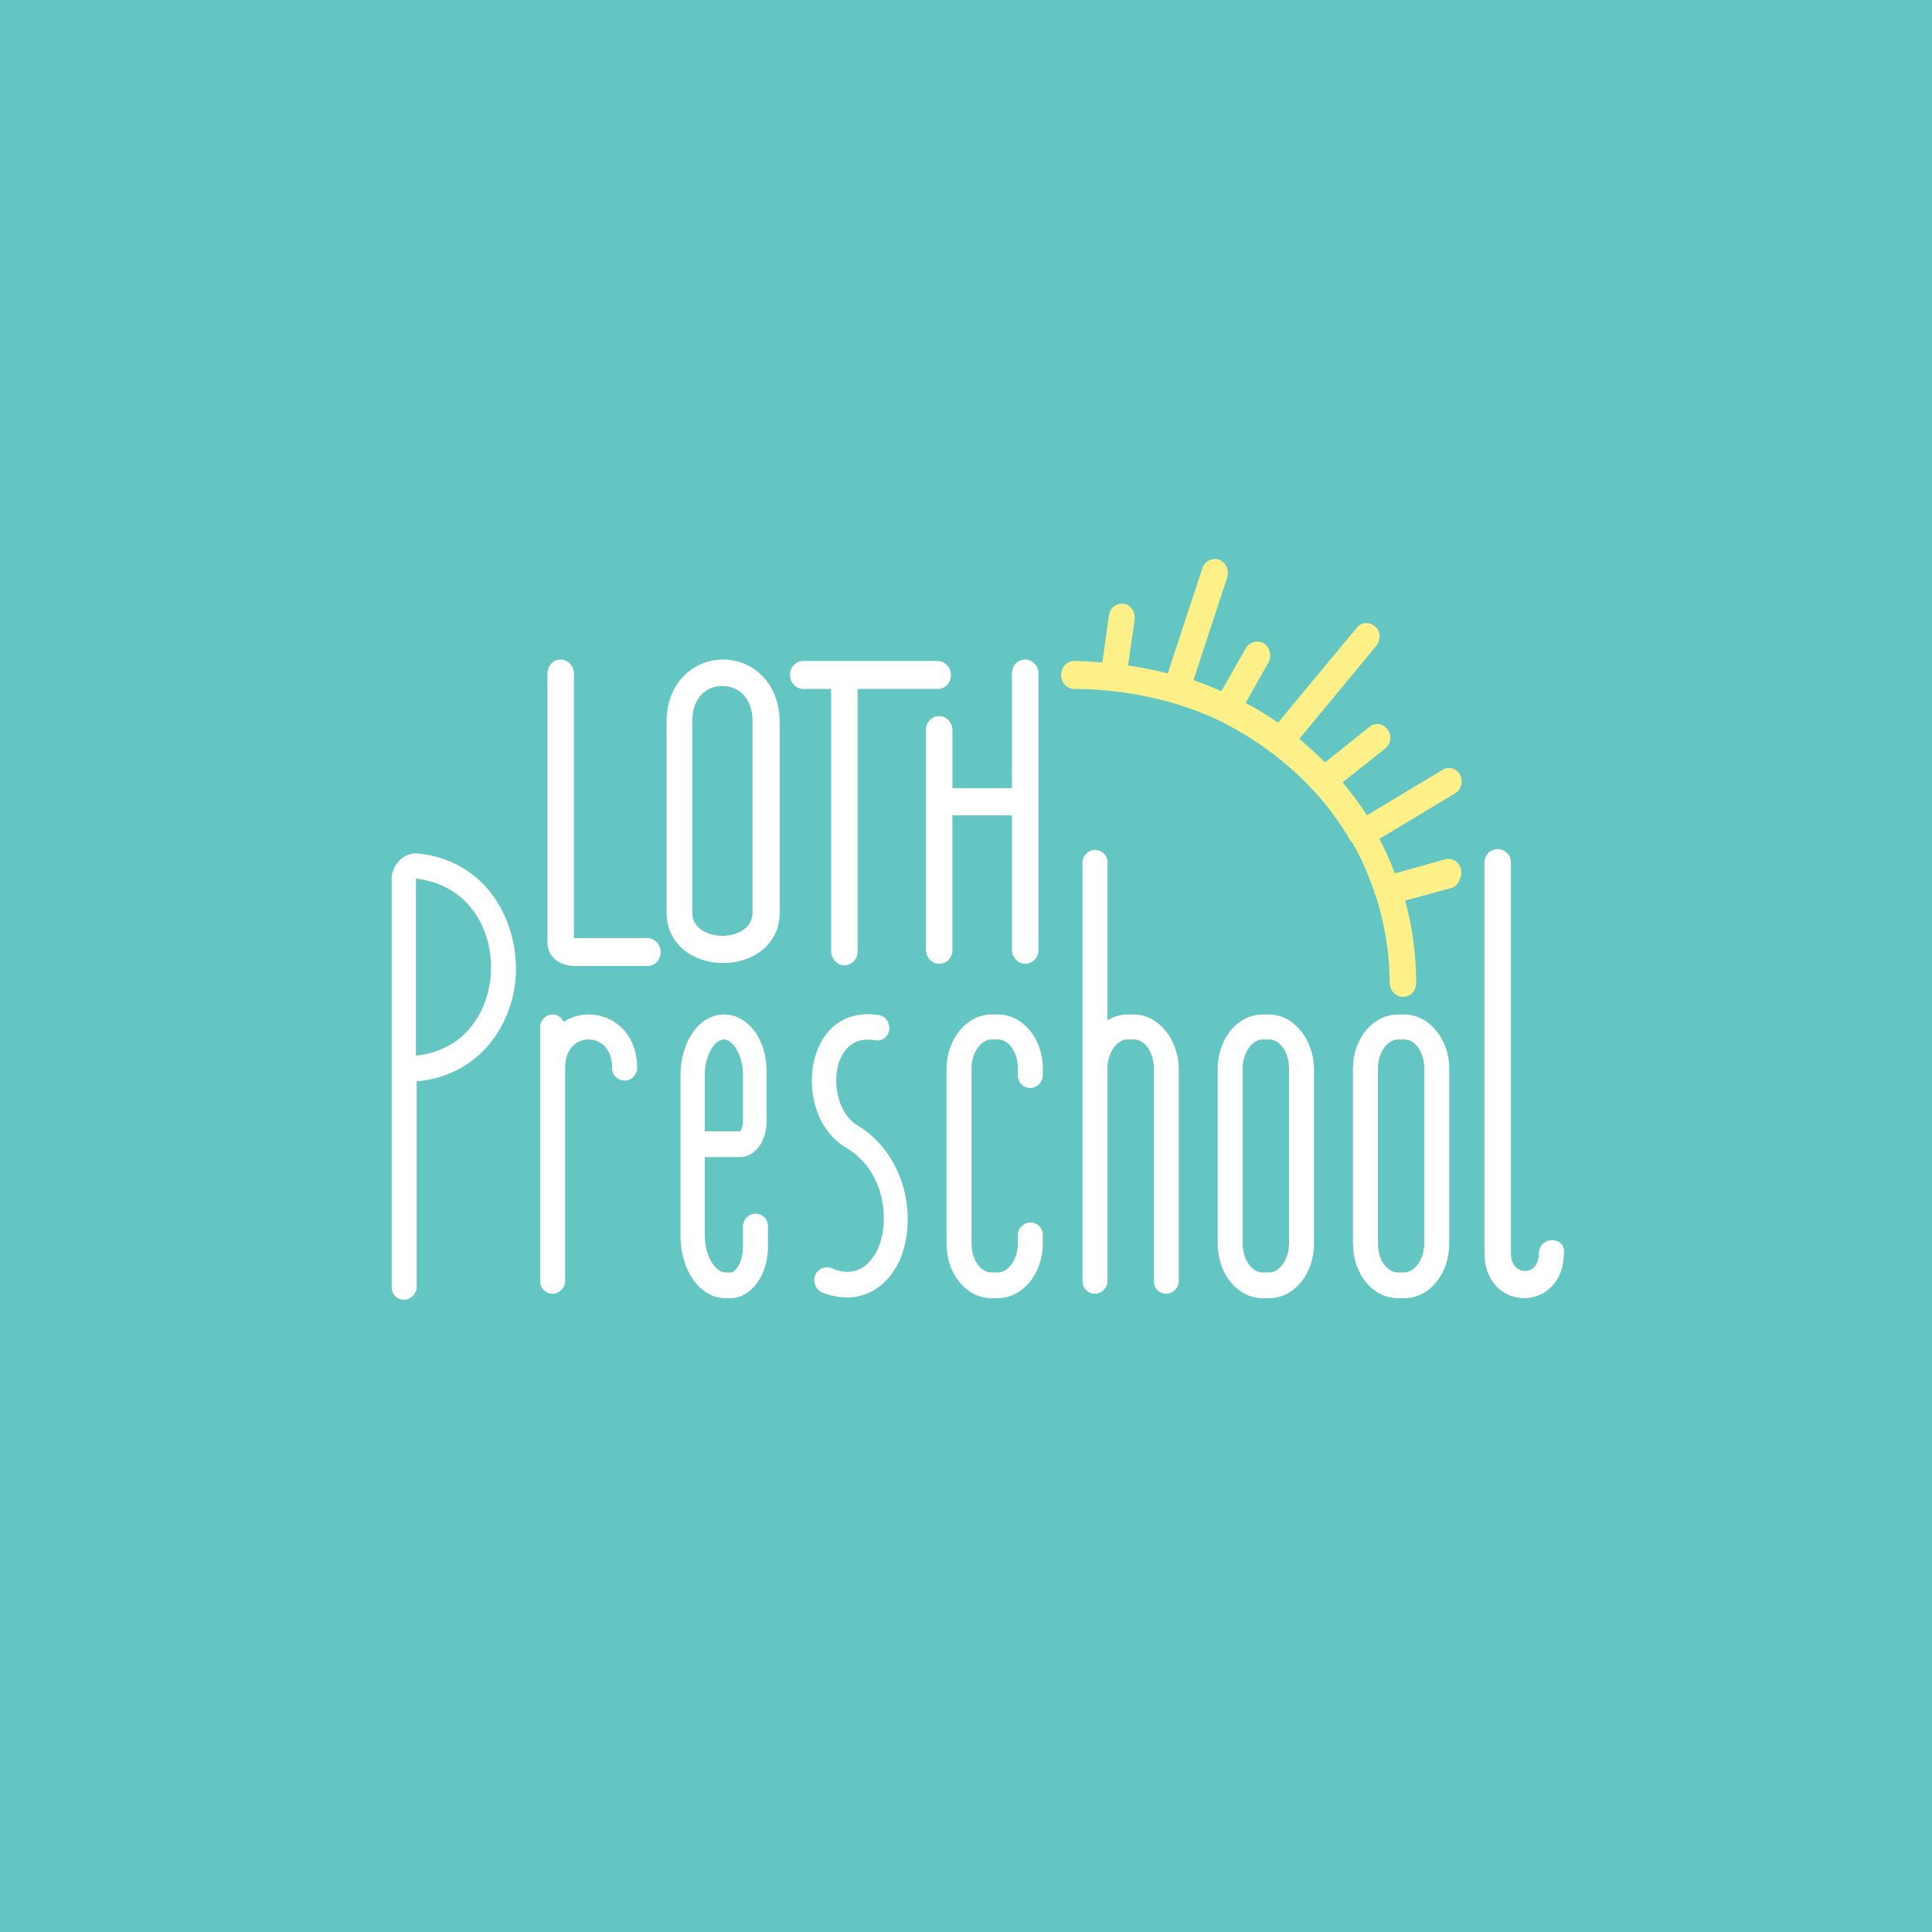 <!-- Generator: Adobe Illustrator 24.0.1, SVG Export Plug-In  -->
<svg version="1.1" xmlns="http://www.w3.org/2000/svg" xmlns:xlink="http://www.w3.org/1999/xlink" x="0px" y="0px"
	 width="210.54px" height="210.54px" viewBox="0 0 210.54 210.54" enable-background="new 0 0 210.54 210.54" xml:space="preserve">
<defs>
</defs>
<rect fill="#64C6C2" width="210.54" height="210.54"/>
<g>
	<g>
		<g>
			<path fill="#FFFFFF" d="M111.718,71.873c-0.801,0-1.442,0.641-1.442,1.522v12.493h-6.487v-6.327c0-0.801-0.641-1.522-1.442-1.522
				c-0.801,0-1.442,0.641-1.442,1.522v23.946c0,0.801,0.641,1.522,1.442,1.522c0.801,0,1.442-0.641,1.442-1.522V88.851h6.487v14.656
				c0,0.801,0.641,1.522,1.442,1.522c0.801,0,1.442-0.641,1.442-1.522V73.315C113.16,72.514,112.439,71.873,111.718,71.873z"/>
		</g>
		<g>
			<path fill="#FFFFFF" d="M78.803,71.873c-3.043,0-6.167,2.323-6.167,6.807v20.742c0,3.604,3.043,5.526,6.167,5.526
				s6.167-1.922,6.167-5.526V78.6C84.889,74.195,81.846,71.873,78.803,71.873z M82.006,99.423c0,2.002-2.082,2.563-3.284,2.563
				s-3.284-0.561-3.284-2.563V78.6c0-2.643,1.602-3.844,3.284-3.844s3.284,1.201,3.284,3.844V99.423z"/>
		</g>
		<g>
			<path fill="#FFFFFF" d="M103.63,73.555c0-0.801-0.641-1.522-1.442-1.522H87.532c-0.801,0-1.442,0.641-1.442,1.522
				c0,0.801,0.641,1.522,1.442,1.522h3.043v28.591c0,0.801,0.641,1.522,1.442,1.522s1.442-0.641,1.442-1.522V75.076h8.729
				C102.989,75.076,103.63,74.436,103.63,73.555z"/>
		</g>
		<g>
			<path fill="#FFFFFF" d="M70.554,102.226h-7.929h-0.08V73.395c0-0.801-0.641-1.522-1.442-1.522s-1.442,0.641-1.442,1.522v29.392
				c0,1.442,1.281,2.483,2.963,2.483h7.929c0.801,0,1.442-0.641,1.442-1.522S71.275,102.226,70.554,102.226z"/>
		</g>
	</g>
	<g>
		<g>
			<path fill="#FFFFFF" d="M45.647,93.016c-0.801-0.08-1.522,0.16-2.082,0.721c-0.561,0.561-0.881,1.281-0.881,2.002v44.528
				c0,0.801,0.561,1.361,1.361,1.361c0.721,0,1.361-0.641,1.361-1.361v-22.424c7.048-0.641,10.571-6.407,10.812-11.693
				C56.459,100.223,52.935,93.817,45.647,93.016z M53.496,105.99c-0.24,4.245-2.803,8.489-8.169,9.05V95.739
				C51.253,96.459,53.736,101.505,53.496,105.99z"/>
		</g>
		<g>
			<path fill="#FFFFFF" d="M64.147,110.555c-0.961,0-1.842,0.24-2.723,0.801c-0.24-0.481-0.641-0.801-1.201-0.801
				c-0.721,0-1.361,0.641-1.361,1.361v27.71c0,0.801,0.641,1.361,1.361,1.361s1.361-0.641,1.361-1.361v-23.225
				c0-2.162,1.281-3.123,2.563-3.123c1.281,0,2.563,0.961,2.563,3.123c0,0.801,0.641,1.361,1.361,1.361
				c0.721,0,1.361-0.641,1.361-1.361C69.433,112.557,66.79,110.555,64.147,110.555z"/>
		</g>
		<g>
			<path fill="#FFFFFF" d="M78.883,110.555c-2.643,0-4.725,2.883-4.725,6.647v17.459c0,3.844,2.162,6.807,4.885,6.807h0.561
				c2.242,0,4.084-2.483,4.084-5.606v-2.242c0-0.801-0.641-1.361-1.361-1.361s-1.361,0.641-1.361,1.361v2.242
				c0,1.682-0.801,2.803-1.361,2.803h-0.561c-1.041,0-2.242-1.682-2.242-4.084v-8.489h3.844c1.602,0,2.883-1.682,2.883-3.844v-5.126
				C83.688,113.438,81.606,110.555,78.883,110.555z M80.965,122.247c0,0.561-0.24,0.961-0.32,1.041h-3.844v-6.167
				c0-2.162,1.121-3.844,2.082-3.844s2.082,1.682,2.082,3.844L80.965,122.247L80.965,122.247z"/>
		</g>
		<g>
			<path fill="#FFFFFF" d="M93.459,122.648c-2.162-1.281-2.803-4.725-2.002-6.967c0.481-1.281,1.522-2.723,3.924-2.323
				c0.721,0.16,1.442-0.4,1.522-1.121c0.08-0.721-0.32-1.442-1.041-1.602c-3.203-0.561-5.846,0.961-6.887,4.084
				c-1.201,3.364-0.32,8.249,3.203,10.331c4.405,2.643,4.805,8.169,3.444,11.132c-0.641,1.281-2.082,3.284-5.045,2.002
				c-0.721-0.24-1.442,0.08-1.762,0.801c-0.24,0.721,0.08,1.522,0.721,1.842c0.961,0.4,1.922,0.561,2.803,0.561
				c2.403,0,4.485-1.442,5.686-4.004C100.026,132.819,98.744,125.851,93.459,122.648z"/>
		</g>
		<g>
			<path fill="#FFFFFF" d="M108.755,110.555h-0.721c-2.643,0-4.885,2.643-4.885,5.926v19.061c0,3.284,2.162,5.926,4.885,5.926h0.721
				c2.643,0,4.885-2.643,4.885-5.926v-0.961c0-0.801-0.641-1.361-1.361-1.361s-1.361,0.641-1.361,1.361v0.961
				c0,1.682-1.041,3.123-2.162,3.123h-0.721c-1.201,0-2.162-1.442-2.162-3.123v-19.141c0-1.682,1.041-3.123,2.162-3.123h0.721
				c1.201,0,2.162,1.442,2.162,3.123v0.801c0,0.801,0.641,1.361,1.361,1.361s1.361-0.641,1.361-1.361v-0.801
				C113.64,113.197,111.478,110.555,108.755,110.555z"/>
		</g>
		<g>
			<path fill="#FFFFFF" d="M138.307,110.555h-0.721c-2.723,0-4.885,2.643-4.885,5.926v19.061c0,3.284,2.162,5.926,4.885,5.926h0.721
				c2.723,0,4.885-2.643,4.885-5.926v-19.141C143.112,113.197,140.95,110.555,138.307,110.555z M140.469,135.541
				c0,1.682-1.041,3.123-2.162,3.123h-0.721c-1.201,0-2.162-1.442-2.162-3.123v-19.141c0-1.682,1.041-3.123,2.162-3.123h0.721
				c1.201,0,2.162,1.442,2.162,3.123V135.541z"/>
		</g>
		<g>
			<path fill="#FFFFFF" d="M153.043,110.555h-0.721c-2.723,0-4.885,2.643-4.885,5.926v19.061c0,3.284,2.162,5.926,4.885,5.926h0.721
				c2.723,0,4.885-2.643,4.885-5.926v-19.141C157.928,113.197,155.686,110.555,153.043,110.555z M155.205,135.541
				c0,1.682-1.041,3.123-2.162,3.123h-0.721c-1.201,0-2.162-1.442-2.162-3.123v-19.141c0-1.682,1.041-3.123,2.162-3.123h0.721
				c1.201,0,2.162,1.442,2.162,3.123V135.541z"/>
		</g>
		<g>
			<path fill="#FFFFFF" d="M123.571,110.555h-0.721c-0.801,0-1.522,0.24-2.162,0.641V93.977c0-0.801-0.641-1.361-1.361-1.361
				s-1.361,0.641-1.361,1.361v22.424v23.225c0,0.801,0.641,1.361,1.361,1.361s1.361-0.641,1.361-1.361v-23.225
				c0-1.682,1.041-3.123,2.162-3.123h0.721c1.201,0,2.162,1.442,2.162,3.123v23.225c0,0.801,0.641,1.361,1.361,1.361
				c0.721,0,1.361-0.641,1.361-1.361v-23.225C128.376,113.197,126.214,110.555,123.571,110.555z"/>
		</g>
		<g>
			<path fill="#FFFFFF" d="M169.14,135.141c-0.801,0-1.442,0.641-1.442,1.442c0,1.442-0.881,1.922-1.522,1.922
				c-0.641,0-1.522-0.481-1.522-1.922V93.977c0-0.801-0.641-1.442-1.442-1.442c-0.801,0-1.442,0.641-1.442,1.442v42.606
				c0,3.203,2.162,4.885,4.325,4.885s4.325-1.682,4.325-4.885C170.582,135.782,169.941,135.141,169.14,135.141z"/>
		</g>
	</g>
	<g>
		<path fill="none" d="M148.798,106.951"/>
	</g>
	<g>
		<path fill="none" d="M144.473,107.271"/>
	</g>
	<g>
		<path fill="#FEF089" d="M159.209,94.698c-0.24-0.801-0.961-1.281-1.762-1.041l-5.446,1.522c-0.481-1.281-1.041-2.563-1.682-3.764
			l8.249-4.965c0.721-0.4,0.881-1.361,0.561-2.002c-0.4-0.721-1.281-0.961-1.922-0.561l-8.249,4.965
			c-0.801-1.281-1.682-2.403-2.643-3.604l4.645-3.684c0.641-0.481,0.721-1.442,0.24-2.082c-0.481-0.641-1.361-0.801-2.002-0.24
			l-4.805,3.844c-0.881-0.881-1.842-1.762-2.803-2.563l8.409-10.171c0.481-0.641,0.481-1.602-0.16-2.082
			c-0.641-0.561-1.522-0.481-2.002,0.16l-8.569,10.331c-1.121-0.801-2.322-1.522-3.524-2.162l2.483-4.405
			c0.4-0.721,0.16-1.602-0.481-2.082c-0.721-0.4-1.602-0.16-2.002,0.561l-2.643,4.645c-0.961-0.4-1.922-0.801-3.043-1.201
			l3.684-11.212c0.24-0.801-0.16-1.602-0.881-1.922c-0.721-0.24-1.602,0.16-1.842,0.961l-3.764,11.452
			c-1.442-0.4-2.883-0.641-4.325-0.881l0.721-5.045c0.08-0.801-0.481-1.602-1.201-1.682c-0.801-0.08-1.522,0.481-1.602,1.281
			l-0.721,5.126c-1.041-0.08-2.002-0.16-3.043-0.16c-0.801,0-1.442,0.641-1.442,1.522c0,0.881,0.641,1.522,1.442,1.522
			c5.526,0,11.372,1.281,15.937,3.524c1.922,0.961,3.764,2.082,5.446,3.364l0,0c0.08,0.08,0.16,0.08,0.24,0.16
			c1.522,1.201,3.043,2.483,4.325,3.924c0,0,0,0,0.08,0.08c0.08,0.08,0.16,0.16,0.24,0.24c1.442,1.602,2.723,3.364,3.844,5.286
			c0,0,0,0.08,0.08,0.08l0.08,0.08c1.041,1.762,1.842,3.684,2.483,5.606l0,0c0,0,0,0.08,0.08,0.16
			c0.961,3.043,1.522,6.247,1.522,9.53c0,0.801,0.641,1.522,1.442,1.522c0.801,0,1.442-0.641,1.442-1.522
			c0-3.043-0.4-6.087-1.201-8.97l5.286-1.442C158.969,96.299,159.369,95.498,159.209,94.698z"/>
	</g>
</g>
</svg>

